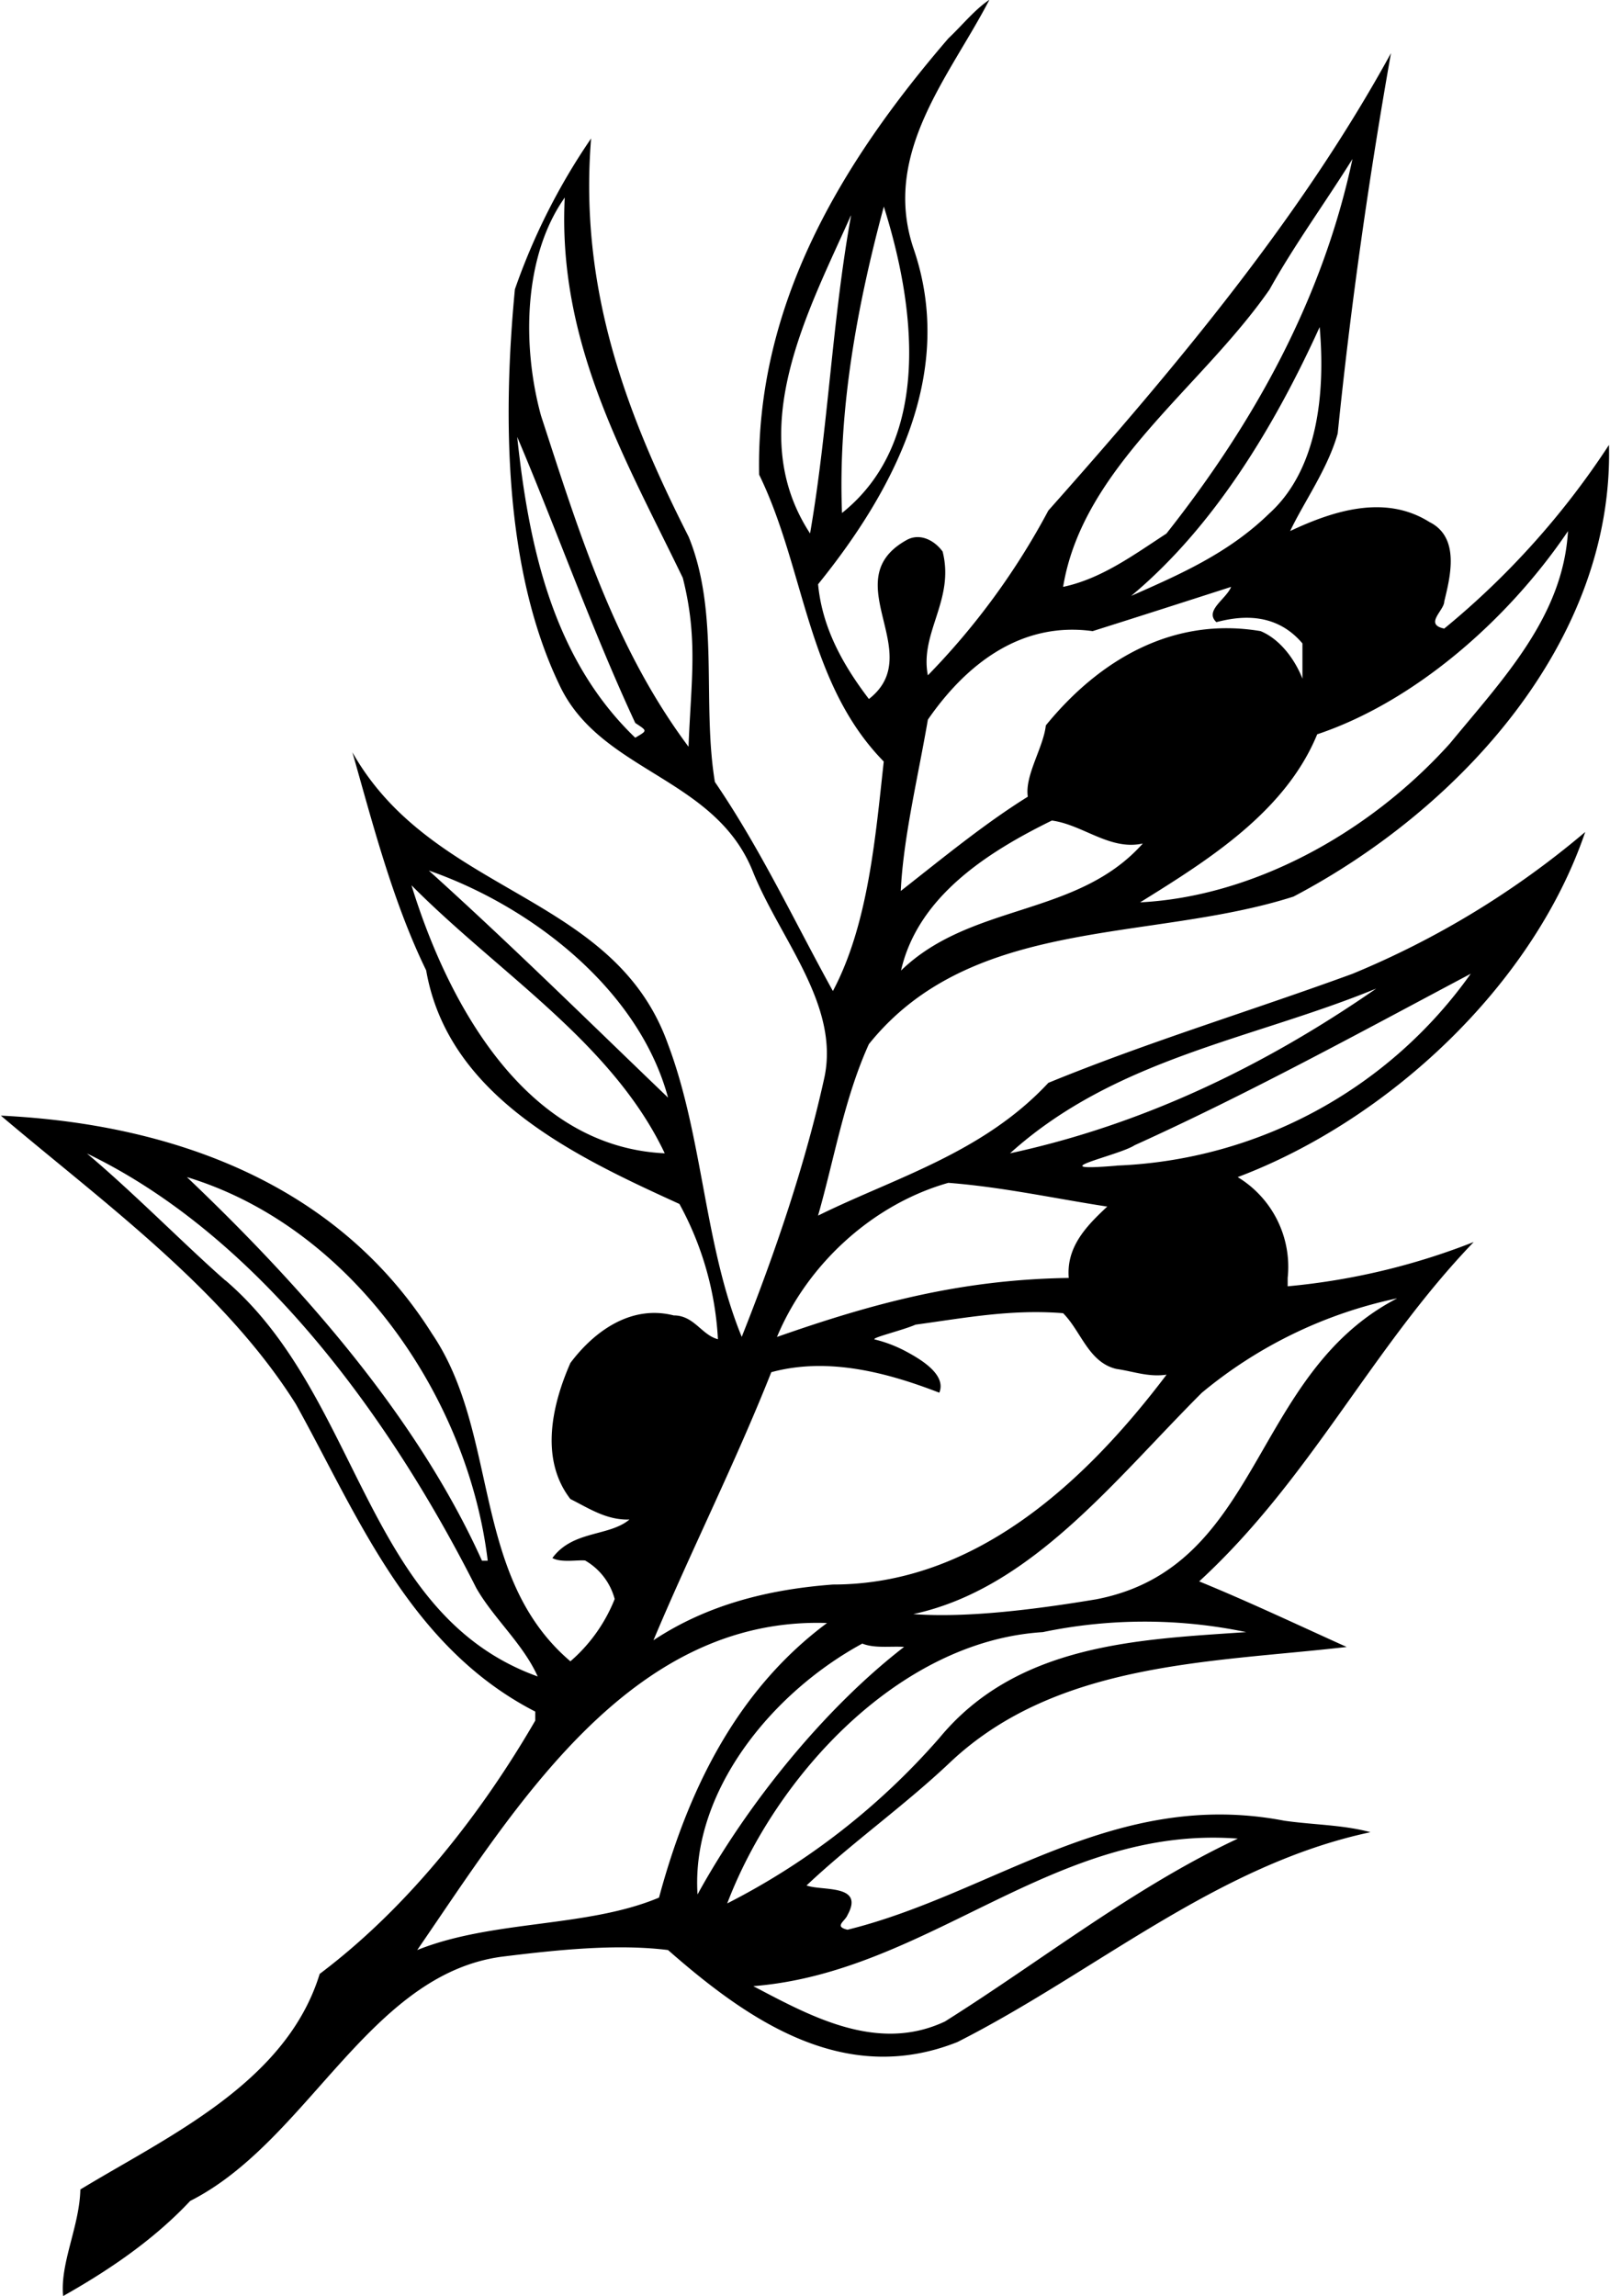 <?xml version="1.0"?>
<svg xmlns="http://www.w3.org/2000/svg" id="Warstwa_1" data-name="Warstwa 1" viewBox="0 0 384.58 548.99" width="385" height="549"><path d="M488.54,312.94a209.83,209.83,0,0,1-55.66,33.91c-24.11,8.82-48.81,16.27-72.72,26.07-15.68,16.85-36.85,22.73-55.07,31.75,3.92-13.72,6.27-28,12.15-41,24.69-30.78,67.23-24.31,101.53-35.28,39.59-20.78,76.63-61,75.45-108a193.78,193.78,0,0,1-39.39,43.91c-4.9-1,0-4.32,0-6.47,1.37-5.69,3.92-15.29-3.53-19-10.58-6.67-22.93-2.75-33.32,2.15,3.33-7,9-14.89,11.37-23.32,3.13-30.77,7.45-61,12.74-90.95-21.36,39-50.76,74.29-81.93,109.37a172.34,172.34,0,0,1-28.81,39.4c-2-10.19,6.47-18,3.53-29.6-2-2.74-5.49-4.51-8.63-2.74-17.24,9.6,5.1,27.05-9,38-6.27-8.23-11.17-17.05-12.15-27.44,18.22-22.54,33.12-50.76,22.73-80.55-7.45-22.74,8.82-41,18.23-59.2-3.53,2.36-6.47,6.08-9.8,9.22C310.57,153,290.19,186.92,291,227.49c11,22.54,11.37,49.78,29.8,68.6-2,18.22-3.73,39-12.16,54.88-9.21-16.66-17.24-33.91-28.22-50-3.14-19,1.18-40.38-6.27-58.61-14.7-29-26.27-59-23.33-95.25a152.23,152.23,0,0,0-18.22,36.06c-2.94,30.58-2.55,67,10.58,94.47,9.8,21.17,37.44,21.95,46.45,45.08,6.47,15.88,20.58,31.56,17,48.81-4.5,20.58-11.76,41.94-19.79,62.13-9-21.95-9.21-47.63-17.64-70-12.94-36.26-56.06-35.48-75.46-69.78,4.7,16.46,9.6,35.67,17.64,52.14,5.29,30.38,36.06,44.68,60.56,55.86a75.65,75.65,0,0,1,9.21,32.34c-3.92-1-5.68-5.69-10.58-5.69-10-2.55-18.82,3.53-24.7,11.37-4.31,9.8-7.44,22.93,0,32.54,4.32,2.15,8.63,5.09,14.12,4.9-4.9,4.11-13.53,2.54-18.43,9.21,2.16,1.17,6.08.39,7.84.59a15.09,15.09,0,0,1,7.06,9.21,38.47,38.47,0,0,1-10.59,14.89C222,490.91,229,456.81,212.77,432.89c-22.74-36.06-62.33-50.17-103.09-52.13,24.5,20.77,53.31,41.55,70.55,69,14.7,26.46,27.05,58,57.24,73.5v2.15c-12.74,22-30.19,44.5-51.55,60.57-8,26.07-36.26,38.81-57.23,51.55-.2,8.82-4.9,17.64-4.12,25.48,10.78-6.08,21.56-13.33,30.38-22.74C183.18,626,197.68,586,229.63,581.85c12.74-1.57,27.24-3.13,39.59-1.57,19.21,16.86,42.14,32.74,69.19,22,32.92-16.66,61.93-42.34,98.78-50.18-6.47-1.76-13.72-1.76-20.58-2.74-40.77-7.84-69.58,17.44-104.47,26.06-3.33-.78-.59-2,0-3.52,4.12-7.45-6.07-5.69-9.8-7.06,10.78-10.19,23.33-19,34.5-29.6,25.48-23.91,62.33-23.71,94.66-27.43-11.76-5.3-23.32-10.79-35.27-15.68,26.65-24.5,41.15-55.67,65.65-81.15a161.83,161.83,0,0,1-44.49,10.59v-2a25.09,25.09,0,0,0-11.95-24.11C441.3,381.93,476,349.79,488.54,312.94ZM484.42,241c-1.17,20.39-15.48,35.28-28.22,50.76-19.8,22-47.63,36.66-74.09,38,16.08-10,34.7-21.56,42.34-40.18C447.77,281.78,470.12,262.18,484.42,241Zm-71.34-4.31c-9.8,9.6-21.56,14.7-33.12,19.8,20-16.66,34.49-41,45.08-64.29C426.41,207.89,424.65,226.12,413.08,236.7Zm0-53.51c5.88-10.58,13.33-20.77,19.8-31.16-7.06,33.12-23.13,62.52-44.49,89.57-7.84,5.1-15.49,10.78-24.7,12.74C368.39,225.72,396.62,206.91,413.08,183.19Zm-81.73,102.9c9.21-13.33,22.34-23.52,39.4-21.17,11.17-3.52,22.14-7.05,33.12-10.58-1.18,2.94-6.47,5.68-3.53,8.43,4.33-1.1,13.66-3.1,20.58,5.09v8.43c-1.76-4.51-5.29-9.41-10-11.37-20.78-3.52-38.42,6.67-51.36,22.54-.58,5.29-5.09,12-4.31,17.05-10.39,6.47-20.38,14.7-30.38,22.54C325.47,314.31,329,299.81,331.35,286.09ZM361,310.2c7.44,1,13.91,7.25,21.75,5.49-15.68,17.64-41,14.11-57.82,30.38C329,328.23,345.85,317.65,361,310.2Zm-50.18-73.5c-1-24.89,3.72-50,10-73.3C328,186.13,332.92,219.06,310.77,236.7Zm2.16-71.15c-4.51,24.89-5.49,51.16-9.8,76C287.05,216.9,302.93,188.09,312.93,165.55ZM261.38,290.4c-19.8-19-25.48-46.06-28.23-71.93,9.41,22.15,17.84,46.06,28.23,68.4C264.32,288.83,264.32,288.64,261.38,290.4Zm12.74,2.16c-17.84-23.91-26.27-51.55-35.28-79.18-4.51-16.47-4.31-38,5.68-52.14-1.76,34.89,14.51,62.52,28.23,90.94C276.47,266.88,274.71,276.88,274.12,292.56Zm-66.25,33.12c21,21.17,48,37.63,60.56,64.09C234.72,388.21,216.3,353.12,207.87,325.68Zm4.12-3.53c24.3,8.43,50.17,28.23,57.23,54.3C250.21,358.22,231.78,340,212,322.15Zm226.57,28.23C411.71,369,382.7,382.91,351,389.77,376.23,367,409,362.53,438.56,350.38ZM336.25,396.83c12.94,1,25.28,3.72,38,5.68-5.29,4.9-9.8,9.8-9.21,17.06-25.87.39-46.84,6.07-69.77,14.11C302.54,416.23,318.22,401.93,336.25,396.83Zm-42.34,45.28c13.72-3.73,28,.19,40.18,4.9,1.77-4.32-4.5-8-7.84-9.8a32,32,0,0,0-7.64-2.94c-.78-.4,6.66-2.16,9.8-3.53C340,429.17,351.15,427,363.69,428c4.31,4.32,6.08,11.76,12.74,13.33,4.12.59,7.64,2,12,1.37-20,26.46-46.26,50.18-79.78,50.18-15.68,1.18-30.18,4.9-42.92,13.33C274.71,484.83,285.29,463.86,293.91,442.11ZM226.1,487.19h-1.37c-15.29-33.91-42.34-64.88-70.56-91.73C193.56,407.41,221.39,448,226.1,487.19Zm-62.72-67c-9.41-8.23-21.95-21-33.12-30.38,41.94,20.19,73.3,64.68,93.09,103.88,4.12,7.25,11.18,13.33,14.7,21.17C196.5,499.93,195.91,448,163.38,420.15ZM267.06,567.74c-17.25,7.25-39.79,5.29-57.82,12.54,23.33-33.9,50.77-79.77,98-78.2C285.09,518.54,273.73,543,267.06,567.74ZM315.67,507c2.94,1.18,6.66.59,10,.79-19,14.69-37.44,37.43-49.4,59.19C274.71,542.65,293.72,518.94,315.67,507Zm89.77,46.65c-24.7,11.56-46.65,29-70,43.71C319.2,605,303.13,596,289.6,588.91,331.74,585.58,361.34,550.3,405.44,553.63Zm2-49.39c-25.68,1.76-54.69,2.74-73.31,25.28a169.27,169.27,0,0,1-50.76,39.59c11.56-30.38,41-62.72,75.46-64.87A119.16,119.16,0,0,1,407.4,504.24Zm36.06-79.77c-35.08,18.22-32.14,64.28-71.93,71.93-14.11,2.35-30.77,4.5-43.71,3.53,28.23-6.08,48-31.95,69-52.92A107.71,107.71,0,0,1,443.46,424.47Zm-67-31.76c-19,1.57.39-2.35,4.31-4.9,27.25-12.34,53.7-26.85,80.36-41A109,109,0,0,1,376.43,392.71Z" transform="translate(-109.68 -114)"/></svg>
